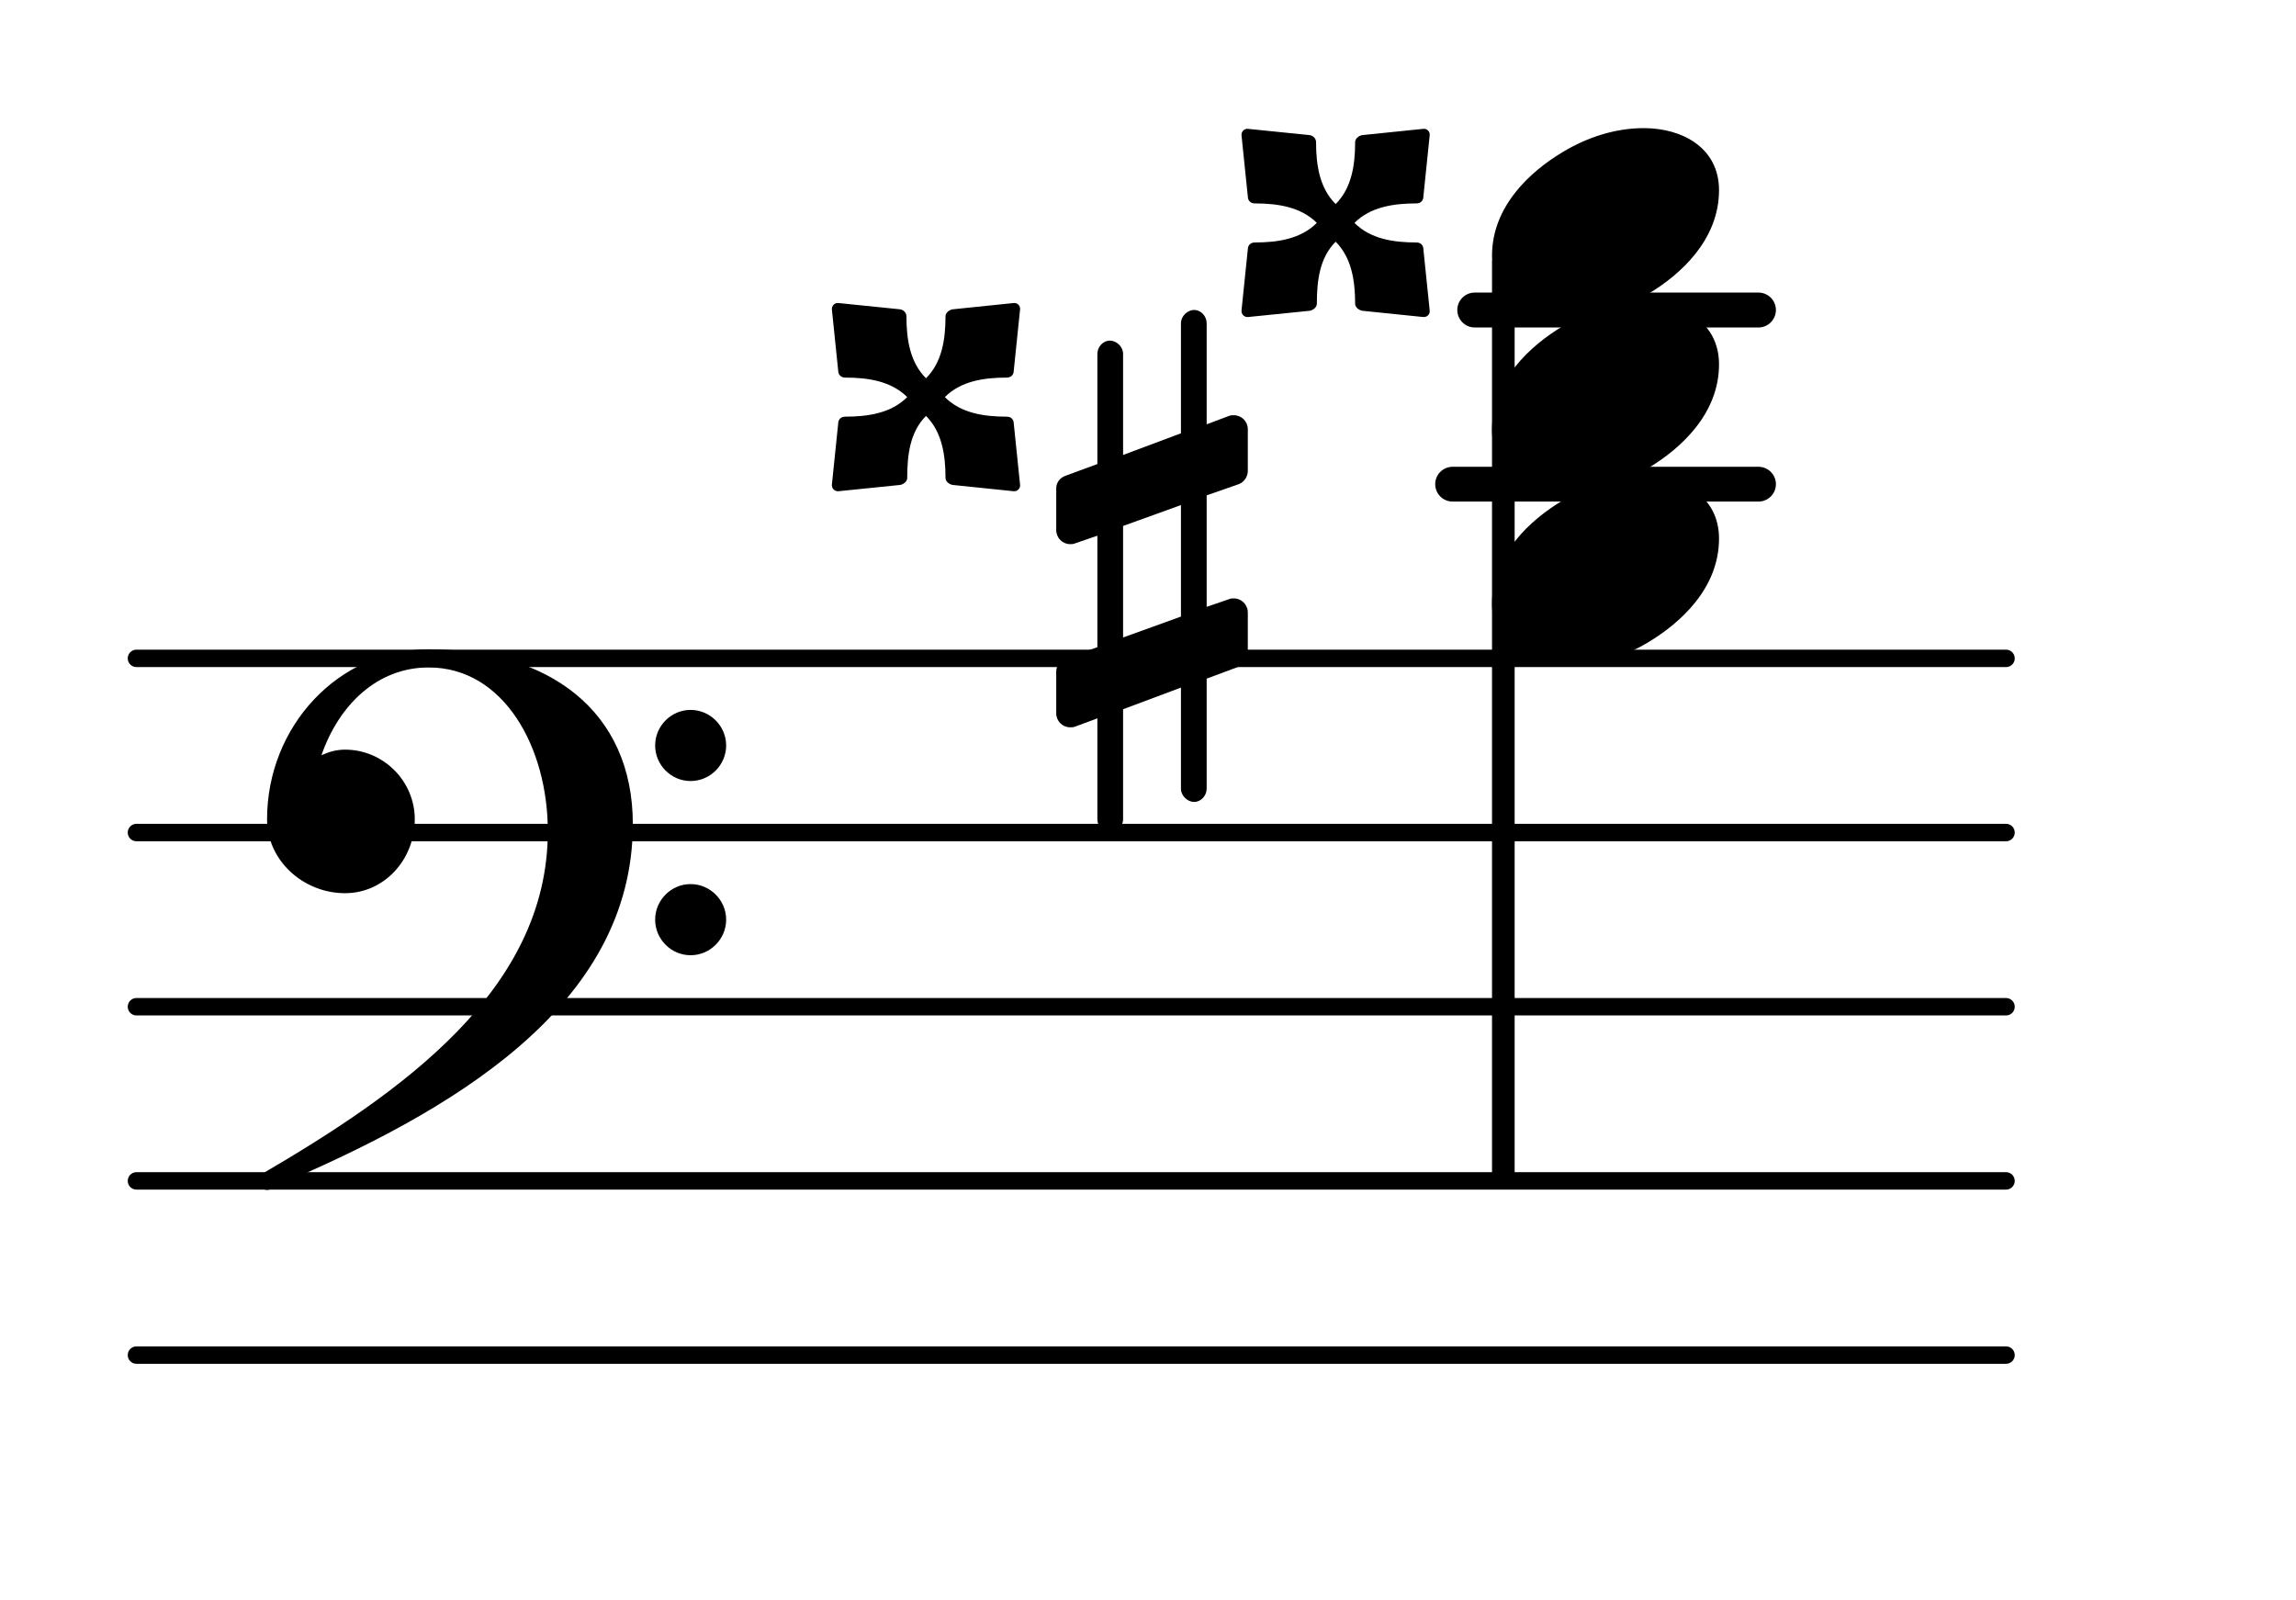 <?xml version="1.0" encoding="UTF-8"?>
<svg xmlns="http://www.w3.org/2000/svg" xmlns:xlink="http://www.w3.org/1999/xlink" width="81.975pt" height="57.117pt" viewBox="0 0 81.975 57.117" version="1.1">
<g id="surface1">
<path style="fill:none;stroke-width:0.1;stroke-linecap:round;stroke-linejoin:round;stroke:rgb(0%,0%,0%);stroke-opacity:1;stroke-miterlimit:4;" d="M 0.05 -0 L 10.785 -0 " transform="matrix(6.218,0,0,6.218,4.561,48.377)"/>
<path style="fill:none;stroke-width:0.1;stroke-linecap:round;stroke-linejoin:round;stroke:rgb(0%,0%,0%);stroke-opacity:1;stroke-miterlimit:4;" d="M 0.05 0 L 10.785 0 " transform="matrix(6.218,0,0,6.218,4.561,42.158)"/>
<path style="fill:none;stroke-width:0.1;stroke-linecap:round;stroke-linejoin:round;stroke:rgb(0%,0%,0%);stroke-opacity:1;stroke-miterlimit:4;" d="M 0.05 0 L 10.785 0 " transform="matrix(6.218,0,0,6.218,4.561,35.94)"/>
<path style="fill:none;stroke-width:0.1;stroke-linecap:round;stroke-linejoin:round;stroke:rgb(0%,0%,0%);stroke-opacity:1;stroke-miterlimit:4;" d="M 0.05 0 L 10.785 0 " transform="matrix(6.218,0,0,6.218,4.561,29.722)"/>
<path style="fill:none;stroke-width:0.1;stroke-linecap:round;stroke-linejoin:round;stroke:rgb(0%,0%,0%);stroke-opacity:1;stroke-miterlimit:4;" d="M 0.05 -0 L 10.785 -0 " transform="matrix(6.218,0,0,6.218,4.561,23.504)"/>
<path style=" stroke:none;fill-rule:nonzero;fill:rgb(0%,0%,0%);fill-opacity:1;" d="M 52.652 10.445 L 62.785 10.445 C 63.125 10.445 63.406 10.723 63.406 11.066 C 63.406 11.41 63.125 11.691 62.785 11.691 L 52.652 11.691 C 52.309 11.691 52.031 11.41 52.031 11.066 C 52.031 10.723 52.309 10.445 52.652 10.445 Z M 52.652 10.445 "/>
<path style=" stroke:none;fill-rule:nonzero;fill:rgb(0%,0%,0%);fill-opacity:1;" d="M 51.863 16.664 L 62.785 16.664 C 63.125 16.664 63.406 16.941 63.406 17.285 C 63.406 17.629 63.125 17.906 62.785 17.906 L 51.863 17.906 C 51.52 17.906 51.242 17.629 51.242 17.285 C 51.242 16.941 51.52 16.664 51.863 16.664 Z M 51.863 16.664 "/>
<path style=" stroke:none;fill-rule:nonzero;fill:rgb(0%,0%,0%);fill-opacity:1;" d="M 53.516 9.117 L 53.828 9.117 C 53.965 9.117 54.078 9.227 54.078 9.363 L 54.078 41.91 C 54.078 42.047 53.965 42.16 53.828 42.16 L 53.516 42.16 C 53.379 42.16 53.27 42.047 53.27 41.91 L 53.27 9.363 C 53.27 9.227 53.379 9.117 53.516 9.117 Z M 53.516 9.117 "/>
<path style=" stroke:none;fill-rule:nonzero;fill:rgb(0%,0%,0%);fill-opacity:1;" d="M 48.359 7.957 C 48.93 8.531 49.75 8.656 50.57 8.656 C 50.723 8.656 50.82 8.754 50.82 8.902 L 51.043 11.066 C 51.07 11.219 50.945 11.34 50.797 11.316 L 48.633 11.094 C 48.508 11.066 48.383 10.969 48.383 10.844 C 48.383 10.023 48.258 9.203 47.688 8.629 C 47.113 9.203 47.016 10.023 47.016 10.844 C 47.016 10.969 46.891 11.066 46.766 11.094 L 44.578 11.316 C 44.43 11.34 44.305 11.219 44.328 11.066 L 44.551 8.902 C 44.551 8.754 44.652 8.656 44.801 8.656 C 45.621 8.656 46.441 8.531 47.016 7.957 C 46.441 7.387 45.621 7.262 44.801 7.262 C 44.652 7.262 44.551 7.164 44.551 7.012 L 44.328 4.848 C 44.305 4.699 44.43 4.574 44.578 4.602 L 46.766 4.824 C 46.891 4.848 46.988 4.949 46.988 5.074 C 46.988 5.895 47.113 6.715 47.688 7.285 C 48.258 6.715 48.383 5.895 48.383 5.074 C 48.383 4.949 48.508 4.848 48.633 4.824 L 50.797 4.602 C 50.945 4.574 51.07 4.699 51.043 4.848 L 50.82 7.012 C 50.82 7.164 50.723 7.262 50.57 7.262 C 49.75 7.262 48.93 7.387 48.359 7.957 Z M 48.359 7.957 "/>
<path style=" stroke:none;fill-rule:nonzero;fill:rgb(0%,0%,0%);fill-opacity:1;" d="M 33.734 14.176 C 34.305 14.75 35.125 14.875 35.945 14.875 C 36.098 14.875 36.195 14.973 36.195 15.121 L 36.418 17.285 C 36.445 17.434 36.32 17.559 36.172 17.535 L 34.008 17.312 C 33.883 17.285 33.758 17.188 33.758 17.062 C 33.758 16.242 33.633 15.422 33.062 14.848 C 32.488 15.422 32.391 16.242 32.391 17.062 C 32.391 17.188 32.266 17.285 32.141 17.312 L 29.953 17.535 C 29.805 17.559 29.68 17.434 29.703 17.285 L 29.926 15.121 C 29.926 14.973 30.027 14.875 30.176 14.875 C 30.996 14.875 31.816 14.75 32.391 14.176 C 31.816 13.605 30.996 13.48 30.176 13.48 C 30.027 13.48 29.926 13.379 29.926 13.23 L 29.703 11.066 C 29.68 10.918 29.805 10.793 29.953 10.82 L 32.141 11.043 C 32.266 11.066 32.363 11.168 32.363 11.293 C 32.363 12.113 32.488 12.934 33.062 13.504 C 33.633 12.934 33.758 12.113 33.758 11.293 C 33.758 11.168 33.883 11.066 34.008 11.043 L 36.172 10.82 C 36.32 10.793 36.445 10.918 36.418 11.066 L 36.195 13.23 C 36.195 13.379 36.098 13.48 35.945 13.48 C 35.125 13.48 34.305 13.605 33.734 14.176 Z M 33.734 14.176 "/>
<path style=" stroke:none;fill-rule:nonzero;fill:rgb(0%,0%,0%);fill-opacity:1;" d="M 43.082 28.156 C 43.082 28.402 42.883 28.629 42.637 28.629 C 42.387 28.629 42.164 28.402 42.164 28.156 L 42.164 24.547 L 40.098 25.32 L 40.098 29.25 C 40.098 29.5 39.875 29.723 39.625 29.723 C 39.379 29.723 39.18 29.5 39.18 29.25 L 39.18 25.645 L 38.383 25.941 C 38.332 25.965 38.258 25.965 38.207 25.965 C 37.934 25.965 37.711 25.742 37.711 25.469 L 37.711 23.977 C 37.711 23.777 37.836 23.578 38.035 23.504 L 39.18 23.105 L 39.18 19.125 L 38.383 19.398 C 38.332 19.426 38.258 19.426 38.207 19.426 C 37.934 19.426 37.711 19.199 37.711 18.926 L 37.711 17.434 C 37.711 17.234 37.836 17.062 38.035 16.988 L 39.18 16.566 L 39.18 12.633 C 39.18 12.387 39.379 12.16 39.625 12.16 C 39.875 12.16 40.098 12.387 40.098 12.633 L 40.098 16.242 L 42.164 15.469 L 42.164 11.539 C 42.164 11.293 42.387 11.066 42.637 11.066 C 42.883 11.066 43.082 11.293 43.082 11.539 L 43.082 15.148 L 43.879 14.848 C 43.93 14.824 44.004 14.824 44.055 14.824 C 44.328 14.824 44.551 15.047 44.551 15.32 L 44.551 16.812 C 44.551 17.012 44.426 17.211 44.227 17.285 L 43.082 17.684 L 43.082 21.664 L 43.879 21.391 C 43.93 21.363 44.004 21.363 44.055 21.363 C 44.328 21.363 44.551 21.59 44.551 21.863 L 44.551 23.355 C 44.551 23.555 44.426 23.727 44.227 23.801 L 43.082 24.227 Z M 40.098 18.777 L 40.098 22.758 L 42.164 22.012 L 42.164 18.031 Z M 40.098 18.777 "/>
<path style=" stroke:none;fill-rule:nonzero;fill:rgb(0%,0%,0%);fill-opacity:1;" d="M 23.391 32.832 C 23.391 32.137 23.961 31.562 24.656 31.562 C 25.355 31.562 25.926 32.137 25.926 32.832 C 25.926 33.527 25.355 34.102 24.656 34.102 C 23.961 34.102 23.391 33.527 23.391 32.832 Z M 23.391 26.613 C 23.391 25.918 23.961 25.344 24.656 25.344 C 25.355 25.344 25.926 25.918 25.926 26.613 C 25.926 27.309 25.355 27.883 24.656 27.883 C 23.961 27.883 23.391 27.309 23.391 26.613 Z M 15.305 23.18 C 19.586 23.18 22.594 25.371 22.594 29.422 C 22.594 35.965 16.051 39.723 9.758 42.383 C 9.684 42.457 9.609 42.48 9.535 42.48 C 9.363 42.48 9.211 42.332 9.211 42.16 C 9.211 42.082 9.238 42.008 9.312 41.934 C 14.336 39 19.559 35.344 19.559 29.672 C 19.559 26.688 17.992 23.828 15.305 23.828 C 13.465 23.828 12.098 25.172 11.477 26.961 C 11.75 26.836 12.023 26.762 12.32 26.762 C 13.688 26.762 14.809 27.883 14.809 29.25 C 14.809 30.691 13.715 31.887 12.32 31.887 C 10.828 31.887 9.535 30.719 9.535 29.25 C 9.535 25.941 12.074 23.18 15.305 23.18 Z M 15.305 23.18 "/>
<path style=" stroke:none;fill-rule:nonzero;fill:rgb(0%,0%,0%);fill-opacity:1;" d="M 58.691 4.574 C 60.059 4.574 61.375 5.273 61.375 6.789 C 61.375 8.555 60.008 9.801 58.84 10.496 C 57.969 11.02 56.973 11.34 55.953 11.34 C 54.586 11.34 53.27 10.645 53.27 9.129 C 53.27 7.363 54.637 6.117 55.805 5.422 C 56.676 4.898 57.672 4.574 58.691 4.574 Z M 58.691 4.574 "/>
<path style=" stroke:none;fill-rule:nonzero;fill:rgb(0%,0%,0%);fill-opacity:1;" d="M 58.691 10.793 C 60.059 10.793 61.375 11.492 61.375 13.008 C 61.375 14.773 60.008 16.016 58.84 16.715 C 57.969 17.234 56.973 17.559 55.953 17.559 C 54.586 17.559 53.27 16.863 53.27 15.348 C 53.27 13.578 54.637 12.336 55.805 11.641 C 56.676 11.117 57.672 10.793 58.691 10.793 Z M 58.691 10.793 "/>
<path style=" stroke:none;fill-rule:nonzero;fill:rgb(0%,0%,0%);fill-opacity:1;" d="M 58.691 17.012 C 60.059 17.012 61.375 17.707 61.375 19.227 C 61.375 20.992 60.008 22.234 58.84 22.934 C 57.969 23.453 56.973 23.777 55.953 23.777 C 54.586 23.777 53.27 23.082 53.27 21.562 C 53.27 19.797 54.637 18.555 55.805 17.859 C 56.676 17.336 57.672 17.012 58.691 17.012 Z M 58.691 17.012 "/>
</g>
</svg>
